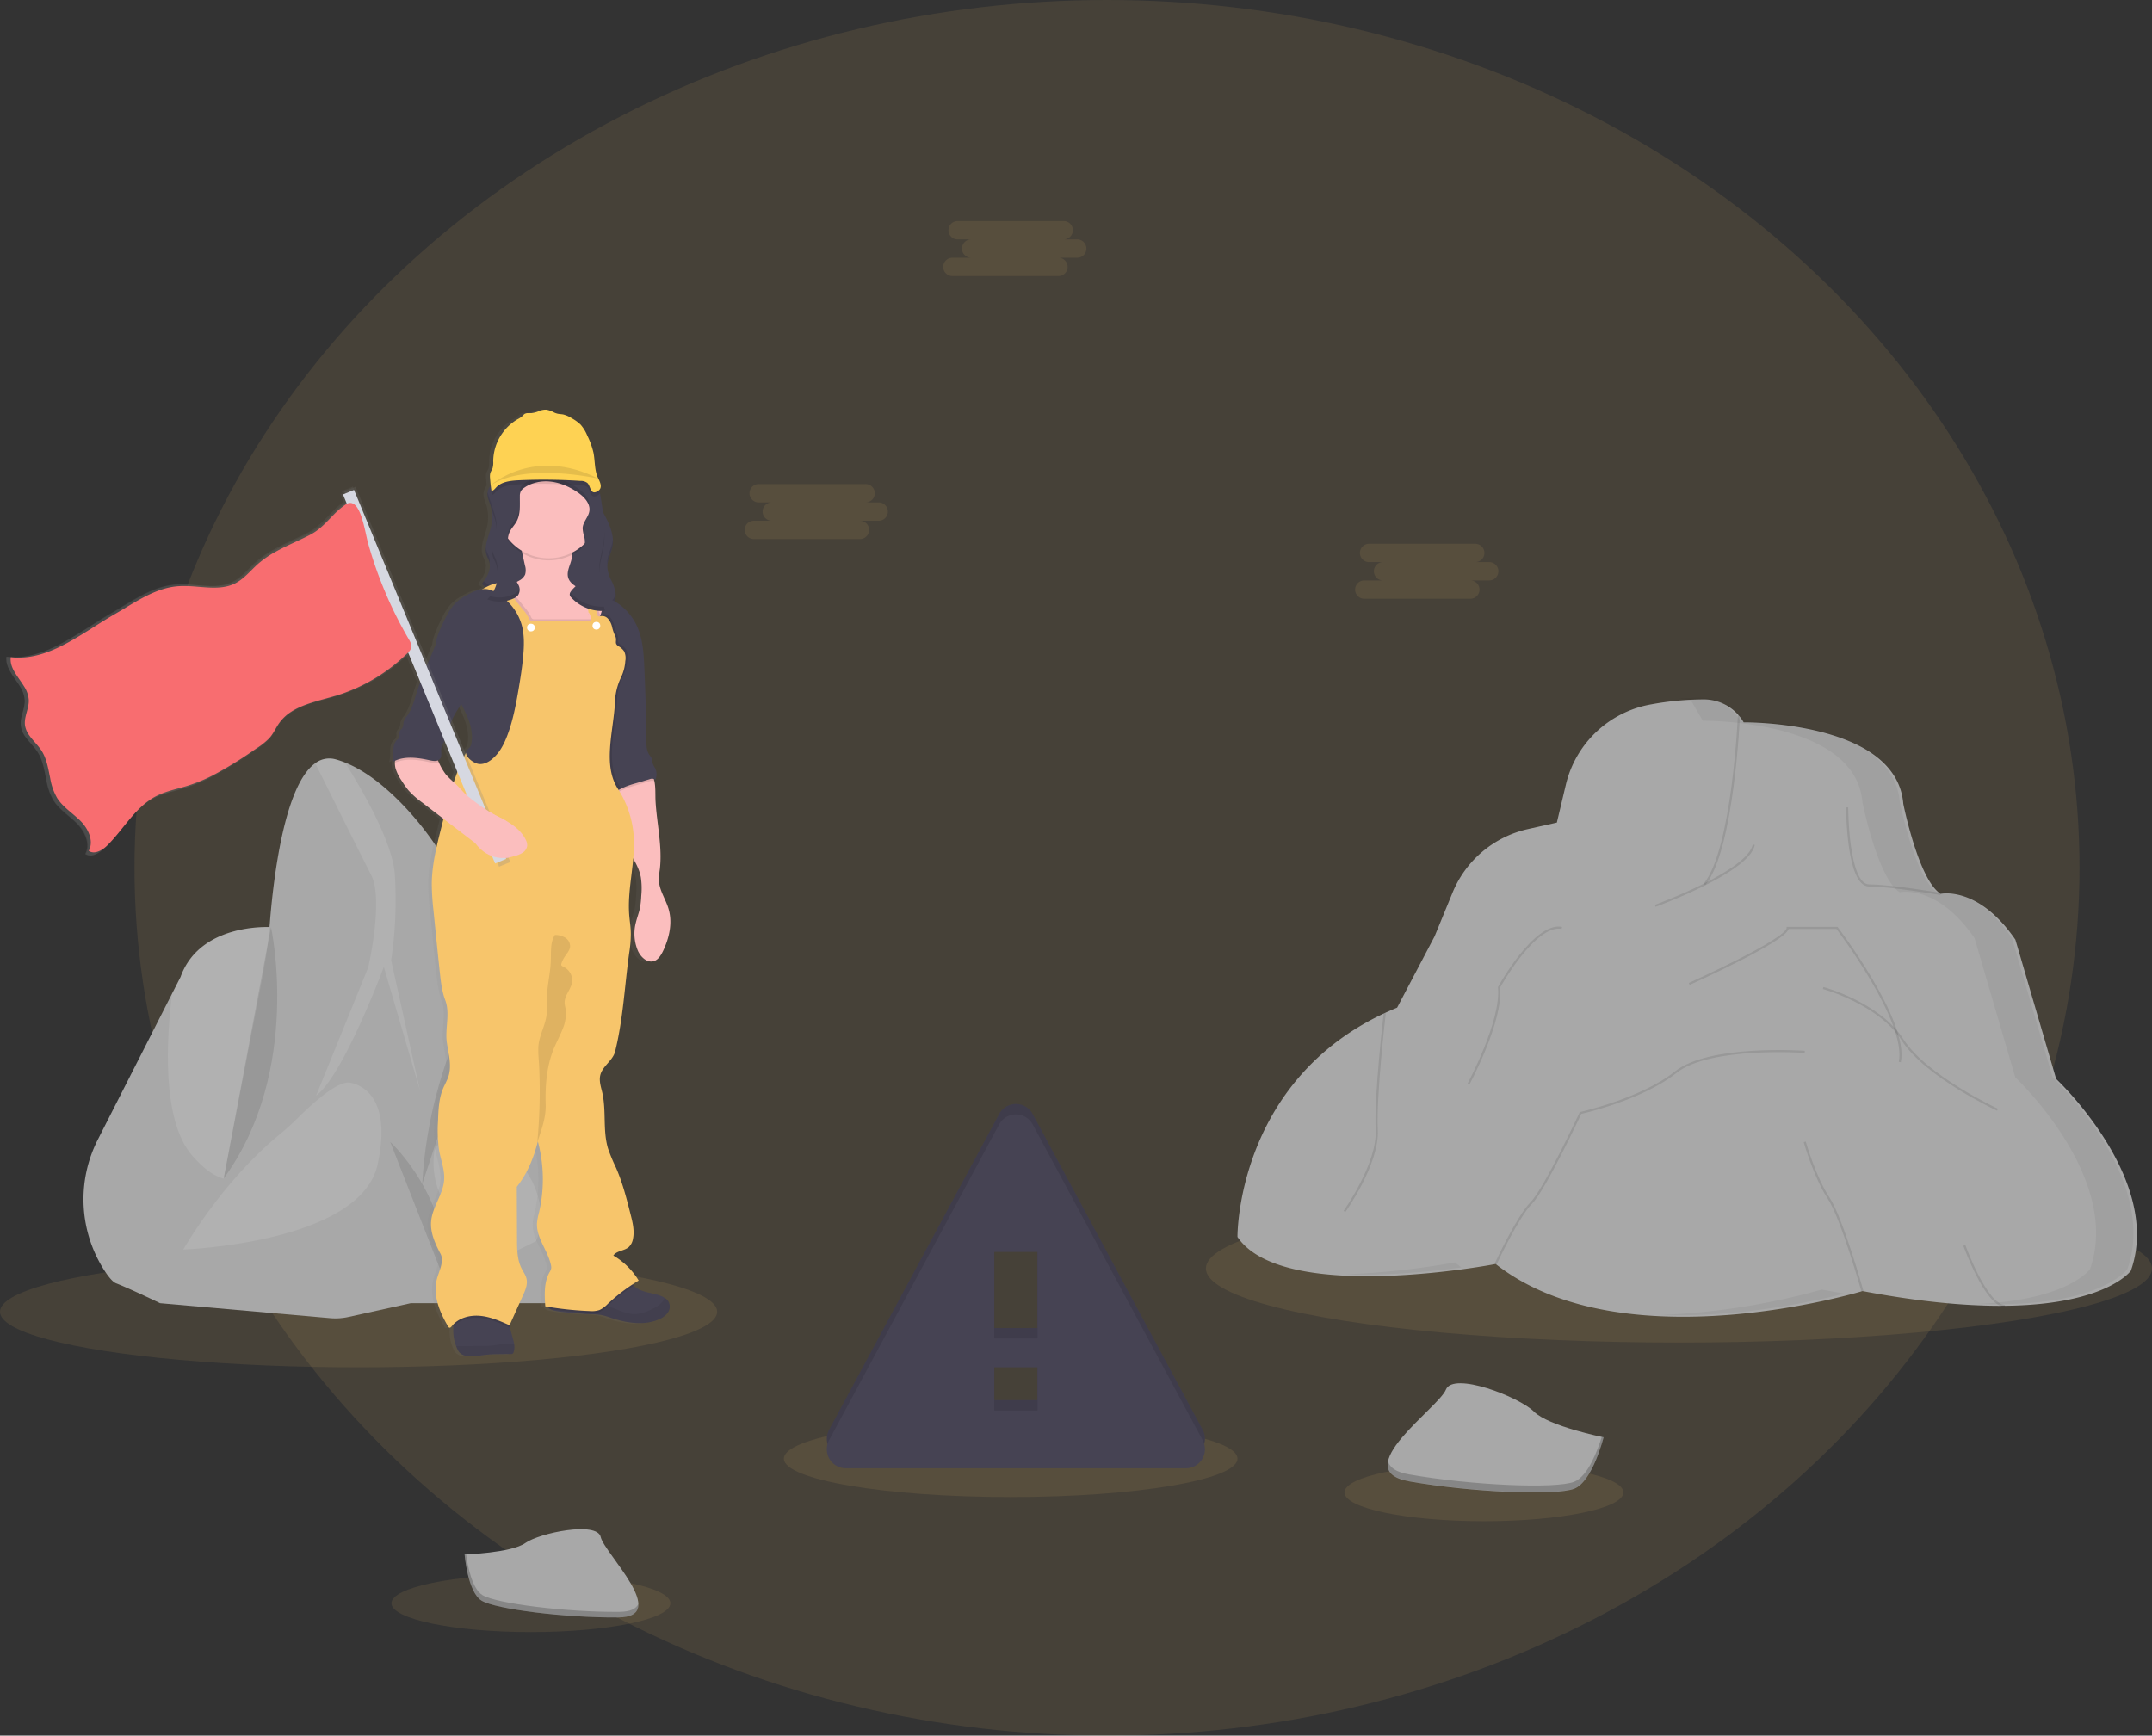 <svg id="6b5bbc3a-7ba8-40c4-8b79-fdc85beb38a1" data-name="Layer 1" xmlns="http://www.w3.org/2000/svg" xmlns:xlink="http://www.w3.org/1999/xlink" width="1032.24" height="832.63" viewBox="0 0 1032.24 832.63"><rect x="0" y="0" width="1032.24" height="832.63" fill="#333333" stroke="none"/><defs><linearGradient id="fb7ae7e0-1793-4d3b-a6c6-7b51ed07a232" x1="86.9" y1="457.32" x2="402.8" y2="457.32" gradientUnits="userSpaceOnUse"><stop offset="0" stop-color="gray" stop-opacity="0.25"/><stop offset="0.54" stop-color="gray" stop-opacity="0.12"/><stop offset="1" stop-color="gray" stop-opacity="0.1"/></linearGradient><linearGradient id="26387a05-323e-43c3-b271-53af00551daf" x1="3013.29" y1="358.28" x2="3255.1" y2="358.28" gradientTransform="matrix(-1, 0, 0, 1, 3342, 0)" xlink:href="#fb7ae7e0-1793-4d3b-a6c6-7b51ed07a232"/></defs><title>warning</title><ellipse cx="530.99" cy="416.32" rx="466.48" ry="416.32" fill="#f7c56b" opacity="0.1"/><ellipse cx="172" cy="629.28" rx="172" ry="26.66" fill="#f7c56b" opacity="0.1"/><ellipse cx="254.67" cy="769.13" rx="66.9" ry="13.82" fill="#f7c56b" opacity="0.1"/><ellipse cx="711.8" cy="715.96" rx="66.9" ry="13.82" fill="#f7c56b" opacity="0.1"/><ellipse cx="484.79" cy="699.75" rx="108.79" ry="18.43" fill="#f7c56b" opacity="0.1"/><ellipse cx="805.34" cy="608.52" rx="226.91" ry="35.54" fill="#f7c56b" opacity="0.1"/><path d="M130.91,580.17a63.14,63.14,0,0,0,3.29,63.39c2,3,3.84,5.16,5.31,5.73,7.05,2.77,21.17,9.58,21.17,9.58l34-13.36s5.52-29.2,10.74-54.27v0c3.56-17.1,7-32.27,8.41-34.93,3.52-6.55,0-77.86,0-77.86s-34-2.28-43.35,23.93l-4.09,8Z" transform="translate(-83.88 -33.68)" fill="#a8a8a8"/><path d="M176.05,588.05c20.67,23.69,29.39,3.2,29.39,3.2h0v0c3.56-17.1,7-32.27,8.41-34.93,3.52-6.55,0-77.86,0-77.86s-34-2.28-43.35,23.93l-4.09,8C163.79,531.36,161.2,571,176.05,588.05Z" transform="translate(-83.88 -33.68)" fill="#fff" opacity="0.1"/><path d="M180.59,654.08l120-13.86L322,499.34l-16.19-36.59a148.26,148.26,0,0,0-28-42.24c-8.15-8.59-18-16.85-28.36-21a42.56,42.56,0,0,0-4.33-1.48,11.21,11.21,0,0,0-10,1.77c-14.8,10.49-20.09,55.09-21.8,76.56a239.6,239.6,0,0,1-3.57,26.29Z" transform="translate(-83.88 -33.68)" fill="#a8a8a8"/><path d="M260.48,497.82l-25,61.5c13.1-9.58,32.51-61.75,32.51-61.75l17.39,59.48-13.86-62.69a196.07,196.07,0,0,0,1.76-41.14c-1.1-15.74-15.87-41-23.89-53.72a42.56,42.56,0,0,0-4.33-1.48,11.21,11.21,0,0,0-10,1.77c6.3,12.65,22.05,44.28,26.85,53.68C268,465.31,260.48,497.82,260.48,497.82Z" transform="translate(-83.88 -33.68)" fill="#fff" opacity="0.1"/><path d="M280.89,658.87H346a19.75,19.75,0,0,0,19.73-20.75c-1.44-27.92-5.09-77.7-13.77-109.3-4.69-17.05-10.14-26-15.14-30.41a14.77,14.77,0,0,0-8.61-4.05,11.3,11.3,0,0,0-7,1.7C309.12,507.65,295,568.64,295,568.64Z" transform="translate(-83.88 -33.68)" fill="#a8a8a8"/><path d="M341,604.78c2.68,7.43,3.74,16,0,24.35l-14.51,7.17s-39-16.53-34.26-50.41c0,0,1.28-7,14.71-6.46A38.07,38.07,0,0,1,341,604.78Z" transform="translate(-83.88 -33.68)" fill="#fff" opacity="0.1"/><path d="M325.5,515.72c-.45-11.88,6-16,11.33-17.31a14.77,14.77,0,0,0-8.61-4.05,22.86,22.86,0,0,0-7.51,12l-13.6,66.29S326.26,535.63,325.5,515.72Z" transform="translate(-83.88 -33.68)" fill="#fff" opacity="0.1"/><path d="M263.76,568.14,296,612.24l5.59,36.4-20.72,10.23L251,665.47a28.71,28.71,0,0,1-8.77.57l-81.51-7.17,11.09-25.71,38.3-53.77Z" transform="translate(-83.88 -33.68)" fill="#a8a8a8"/><path d="M251.28,553s22,1.51,13.74,39.31-93.25,40.83-93.25,40.83,18.06-32,45.84-54.93c3.12-2.57,6.13-5.25,9-8.11C233,563.71,245.22,552.48,251.28,553Z" transform="translate(-83.88 -33.68)" fill="#fff" opacity="0.1"/><path d="M271.07,581.5s29.81,27.13,27,68.88" transform="translate(-83.88 -33.68)" opacity="0.1"/><path d="M321.22,496.06s-31.28,41.6-34.79,105.61" transform="translate(-83.88 -33.68)" opacity="0.1"/><path d="M213.86,478.43S229,547.18,191.2,599" transform="translate(-83.88 -33.68)" opacity="0.1"/><path d="M489.61,733.05H652.75a9.14,9.14,0,0,0,8-13.47L579.22,568.1a9.13,9.13,0,0,0-16.08,0L481.57,719.58A9.14,9.14,0,0,0,489.61,733.05Zm91.95-27.68H560.8V684.62h20.76Zm0-34.59H560.8V629.27h20.76Z" transform="translate(-83.88 -33.68)" fill="#464353"/><path d="M489.61,733.05H652.75a9.14,9.14,0,0,0,8-13.47L579.22,568.1a9.13,9.13,0,0,0-16.08,0L481.57,719.58A9.14,9.14,0,0,0,489.61,733.05Zm91.95-27.68H560.8V684.62h20.76Zm0-34.59H560.8V629.27h20.76Z" transform="translate(-83.88 -33.68)" opacity="0.1"/><path d="M489.61,738.05H652.75a9.14,9.14,0,0,0,8-13.47L579.22,573.1a9.13,9.13,0,0,0-16.08,0L481.57,724.58A9.14,9.14,0,0,0,489.61,738.05Zm91.95-27.68H560.8V689.62h20.76Zm0-34.59H560.8V634.27h20.76Z" transform="translate(-83.88 -33.68)" fill="#464353"/><path d="M400,656.47a11.2,11.2,0,0,0-2.31-1.12c-2.68-1-5.54-1.26-8.22-2.22a11.77,11.77,0,0,1-4.13-2.44c-.2-.2-.39-.4-.57-.61,1-.63,1.91-1.26,2.9-1.85a34.36,34.36,0,0,0-12.06-12c1.61-2.37,5.24-2.18,7.36-4.09a7,7,0,0,0,2-3.93c.79-3.93-.19-8-1.17-11.87-1.9-7.57-3.82-15.19-6.9-22.35a88.07,88.07,0,0,1-3.74-9.06c-2.59-8.62-.78-18-2.74-26.81-.63-2.83-1.65-5.75-.94-8.55,1.09-4.34,5.94-6.91,7-11.25,3.84-15.45,4.53-31.48,6.71-47.25A60.81,60.81,0,0,0,384,482c0-3.19-.57-6.35-.8-9.53-.62-8.93,1.17-17.85,1.94-26.77a28,28,0,0,1,3.63,8.95,36.13,36.13,0,0,1,.21,8.88,41.71,41.71,0,0,1-.63,5.91c-.49,2.32-1.35,4.54-1.92,6.86a21.21,21.21,0,0,0,.95,13.76c1.36,3,4.35,5.78,7.46,4.88,2.15-.62,3.45-2.76,4.41-4.79,3-6.36,4.67-13.73,2.65-20.49-1.33-4.5-4.25-8.57-4.52-13.27a34.3,34.3,0,0,1,.44-5.61c1.25-10.86-1.45-21.77-2.05-32.69-.16-2.89.1-6.48-.55-9.55-.08-.37-.17-.74-.28-1.09a2.34,2.34,0,0,1,.72.33,6.52,6.52,0,0,0-.14-5.59,14.21,14.21,0,0,1-.94-1.76c-.38-1-.31-2.16-.78-3.12a13.31,13.31,0,0,0-1-1.45c-1.29-1.87-1.36-4.29-1.39-6.56q-.23-17.76-1-35.48c-.27-6-.61-12.14-2.71-17.77a26.64,26.64,0,0,0-9.4-12.47,21.9,21.9,0,0,0-2.11-1.32,7.32,7.32,0,0,0,.6-2.7,6.46,6.46,0,0,0,0-.88l-.06-.5v0a21.1,21.1,0,0,0-2-6,16.86,16.86,0,0,1-1.91-6.56,10.19,10.19,0,0,1,.07-1.24v0c.34-2.88,1.84-5.58,2.37-8.46a14.51,14.51,0,0,0,.22-2.71c0-.31,0-.63,0-.95a.08.08,0,0,0,0,0,27.26,27.26,0,0,0-3.21-10.1c-.5-1-1-2-1.56-3-.26-1.87-.55-3.74-.84-5.6-.16-1.08-.33-2.16-.56-3.23q-.17-.8-.39-1.56c1.55-1.46.65-3.6-.34-5.58-1.91-3.76-1.51-8.25-2.32-12.39a37.44,37.44,0,0,0-2.94-8.32,18.54,18.54,0,0,0-3.19-5.24,19.56,19.56,0,0,0-4.13-3,13.15,13.15,0,0,0-4.1-1.85c-.91-.18-1.84-.17-2.74-.38a8.68,8.68,0,0,1-1.68-.61,11.43,11.43,0,0,0-3.59-1.31,8,8,0,0,0-3.46.66,12.73,12.73,0,0,1-3.72,1c-.45,0-.93,0-1.41,0a3.13,3.13,0,0,0-1.91.46,7.22,7.22,0,0,0-.82.84,11.07,11.07,0,0,1-2.41,1.65A23.75,23.75,0,0,0,318.5,255a10.06,10.06,0,0,1-.29,3.29c-.29.84-.86,1.57-1.1,2.43A6.82,6.82,0,0,0,317,263c.08,1.17.2,2.33.33,3.5h0a7.36,7.36,0,0,0-1.46,3.23v0a4.41,4.41,0,0,0-.09.62v.08h0c-.11,2.09.92,4,1.52,6A21.32,21.32,0,0,1,317,288.2c-.73,2.63-1.77,5.35-2,8v0c0,.06,0,.12,0,.18a9.67,9.67,0,0,0,.46,4c.33.91.82,1.76,1.12,2.68,1.06,3.26-.48,6.68-2.52,9.54l0,0c-.32.45-.65.88-1,1.3l.05,0-.05.05,2.08,1.47c-.61.32-1.22.67-1.84,1a18.92,18.92,0,0,0-6.78,2.51,27.56,27.56,0,0,0-5.5,3.66,23.33,23.33,0,0,0-4.34,6,75.41,75.41,0,0,0-3.68,7.76,24.3,24.3,0,0,0-1.88,6.73c-.86,1.83-1.57,3.8-2.36,5.57-.4.91-.79,1.82-1.18,2.73l-34.42-84.28-5.34,2.22.42,1-1.11.47,1.51,3.68c-.22.15-.44.3-.65.46l-.28.22-.56.44-.28.23-.57.48-.21.18-.71.65,0,0c-.76.69-1.49,1.42-2.2,2.15l-1.83,1.89-.35.37-.61.62-.34.35-.87.87-.06.06-.54.52-.34.32c-.14.14-.29.27-.44.4l-.42.39-.68.58-.2.18-.93.74a26.07,26.07,0,0,1-4,2.57c-5.47,2.83-11.26,5.2-16.6,8.23a47.8,47.8,0,0,0-8.22,5.76c-3.53,3.13-6.52,7-10.61,9.27l-.45.24c-7.24,3.72-15.77,1.49-24,1.33-1.23,0-2.44,0-3.64.08-6.68.52-12.79,3.23-18.7,6.53-4.16,2.33-8.22,4.95-12.3,7.32-2.58,1.49-5.17,3.11-7.77,4.77-6.6,4.19-13.28,8.59-20.19,11.76-6.42,2.94-13,4.81-20,4.45H89c-.67,0-1.34-.09-2-.17-.65,5.25,3.55,9.48,6.35,14.1a14.29,14.29,0,0,1,2.37,6.68,12,12,0,0,1-.2,2.68c-.56,3.24-2.06,6.42-1.65,9.68A11.21,11.21,0,0,0,96,387.11c1.78,2.54,4.25,4.8,5.93,7.45,2.54,4,3.2,8.87,4.19,13.58a28.57,28.57,0,0,0,3.29,9.41c2.16,3.48,5.46,6,8.56,8.67.57.49,1.13,1,1.67,1.5.4.36.79.74,1.16,1.13,3.63,3.71,6.33,9.43,4.14,14.07-.07.16-.15.3-.23.45a4,4,0,0,0,.55.33c2.79,1.36,6.29-.82,8.58-3.13,1.13-1.13,2.2-2.33,3.24-3.55,2.79-3.1,5.35-6.46,8-9.68.72-.87,1.44-1.72,2.18-2.56a37,37,0,0,1,9.88-8,36.29,36.29,0,0,1,6.06-2.46c3.1-1,6.3-1.74,9.41-2.72a77.31,77.31,0,0,0,12.39-5.2A190.55,190.55,0,0,0,205,394l1-.65a34.28,34.28,0,0,0,5.95-4.75c.32-.35.63-.71.92-1.08,1.56-2,2.57-4.37,4-6.45a20.75,20.75,0,0,1,5.61-5.41c6.17-4.15,14.36-5.73,21.69-8l.08,0a84.3,84.3,0,0,0,34.17-20.29l5.48,13.42q-.85,2.38-1.61,4.81c-1.22,4-2.22,8.12-4.61,11.5a8.58,8.58,0,0,0-1.74,3.09,10,10,0,0,1-.41,2.48c-.34.68-1.05,1.13-1.34,1.83-.42,1,.13,2.29-.43,3.23a5.08,5.08,0,0,1-.95,1C271.38,390,271,392,271,393.82a17.83,17.83,0,0,1-.45,5.52,13.15,13.15,0,0,1,1.29-.67,6,6,0,0,0-.11,1,11.14,11.14,0,0,0,.35,2.81,22.19,22.19,0,0,0,2.92,5.84,41.5,41.5,0,0,0,3.13,4.5,41,41,0,0,0,6.62,5.92l10.08,7.78-1,4.21c-2.2,8.82-4.42,17.75-4.53,26.85a115.7,115.7,0,0,0,.81,12.89l.87,8.78c.7,7.07,1.4,14.14,2.17,21.21.49,4.47,1,9,2.58,13.22,2.38,6.41-.25,13.65.76,20.43.8,5.31,2.38,10.8.79,15.93-.64,2-1.76,3.92-2.58,5.9-2.05,4.92-2.26,10.39-2.43,15.72a66.81,66.81,0,0,0,.51,14c.86,4.78,2.76,9.47,2.39,14.32-.52,6.89-5.56,12.78-6.17,19.67-.49,5.49,1.9,10.8,4.47,15.67,1.89,3.59-.75,8.23-1.75,12.18-2,7.75,1.32,15.85,5.37,22.72a1.12,1.12,0,0,0,.51.54c.46.17.89-.29,1.19-.68s.39-.48.6-.71c0,.31.06.62.08.92,0,.65.05,1.3.05,2a20.1,20.1,0,0,0,1.36,7.4,13.07,13.07,0,0,0,.56,1.34,6.18,6.18,0,0,0,1,1.61,6.11,6.11,0,0,0,4,1.68c3.32.36,6.66-.33,10-.62,3.52-.3,7.05-.17,10.58-.25a1.53,1.53,0,0,0,.79-.17,1.35,1.35,0,0,0,.45-.72,8,8,0,0,0,.17-3.94,27.94,27.94,0,0,0-.75-3.13c-.47-1.65-.9-3.31-1.31-5-.08-.31-.15-.62-.22-.93l.16.07q3.23-7.26,6.47-14.52c1.09-2.45,2.2-5.1,1.66-7.73-.39-1.88-1.59-3.47-2.44-5.19-2-4.06-2.08-8.8-2.11-13.34l-.12-25.72c5-6.36,8.09-13.93,10-21.83a70.61,70.61,0,0,1,.59,34,31.67,31.67,0,0,0-.95,5.18c-.39,7.13,5.16,13.17,6.64,20.15a4.54,4.54,0,0,1,.11,1.64,6.15,6.15,0,0,1-.82,1.9c-2.66,4.87-2.37,10.75-2,16.29l1.17.19a3.1,3.1,0,0,0,1.24,1.22h0a6.12,6.12,0,0,0,1.55.64,38.18,38.18,0,0,0,5.83.89c2.82.28,5.65.56,8.48.74,1.12.07,2.24.13,3.36.16a33.55,33.55,0,0,1,4.7.33,34,34,0,0,1,5,1.45c7.29,2.44,15.45,3.83,22.51.79a10.14,10.14,0,0,0,4.11-2.91,4.84,4.84,0,0,0-1.21-7.52ZM303.28,371.4c1.06,2.11,2.12,4.21,3,6.4,1.73,4.24,2.78,9,1.68,13.42-.32,1.3-2.41,2.3-2.4,3.64a3,3,0,0,0-.16.31l-6.53-16A57.08,57.08,0,0,1,303.28,371.4Zm-7.17,34a27.67,27.67,0,0,1-3.54-6.11c-.12-.27-.25-.53-.37-.8a2.4,2.4,0,0,0,.95-.71c1-1.26.46-3.1.61-4.72a10.2,10.2,0,0,1,1.59-4l6.13,15q-.93,2.44-1.74,4.93A35,35,0,0,1,296.11,405.4Z" transform="translate(-83.88 -33.68)" fill="url(#fb7ae7e0-1793-4d3b-a6c6-7b51ed07a232)"/><path d="M317.69,270.4c-.11,2.09.93,4,1.54,6a21.23,21.23,0,0,1-.29,11.74c-1.12,4-3,8.23-1.57,12.14.33.92.83,1.76,1.13,2.68,1.24,3.8-1.06,7.8-3.58,10.91l9.89,6.93a11.37,11.37,0,0,0,5,2.39c1.85.22,4-.77,4.38-2.59.13-.62,0-1.27.12-1.9a5.16,5.16,0,0,1,2.77-3.84,9.06,9.06,0,0,1,4.79-.89c6.07.33,11.23,4.32,16.75,6.88a67.38,67.38,0,0,0,11.27,3.74c2.19.57,4.62,1.09,6.6,0s2.89-3.62,2.74-5.91a19.33,19.33,0,0,0-2.1-6.51,16.56,16.56,0,0,1-1.93-6.55c0-3.36,1.84-6.42,2.46-9.72.87-4.69-.9-9.46-3.06-13.72s-4.78-8.36-5.83-13a19,19,0,0,0-1.09-4.11,9.36,9.36,0,0,0-2-2.68c-3.71-3.67-9-5.41-14.18-5.79s-10.41.47-15.55,1.36a32.51,32.51,0,0,0-5.77,1.37,36.65,36.65,0,0,0-7.59,4.11C320.25,265.06,317.84,267.43,317.69,270.4Z" transform="translate(-83.88 -33.68)" fill="#464353"/><g opacity="0.1"><path d="M375.17,303.57c0,.3,0,.6.06.89.31-2.93,1.85-5.68,2.4-8.61a14.22,14.22,0,0,0,.19-3.56c0,.52-.1,1-.19,1.56C377,297.15,375.13,300.21,375.17,303.57Z" transform="translate(-83.88 -33.68)"/><path d="M319.9,280.4a17.91,17.91,0,0,0-.67-6,34.78,34.78,0,0,1-1.45-4.66c0,.21-.08.41-.09.62-.11,2.09.93,4,1.54,6A16.89,16.89,0,0,1,319.9,280.4Z" transform="translate(-83.88 -33.68)"/><path d="M379.14,318.13a5.72,5.72,0,0,1-2.68,4.41c-2,1.09-4.41.57-6.6,0a66.52,66.52,0,0,1-11.27-3.75c-5.52-2.55-10.68-6.54-16.75-6.87a9.06,9.06,0,0,0-4.79.89,5.16,5.16,0,0,0-2.77,3.84c-.07.63,0,1.28-.12,1.9-.39,1.82-2.53,2.81-4.38,2.59a11.37,11.37,0,0,1-5-2.39l-8.89-6.24c-.33.45-.66.89-1,1.3l9.89,6.94a11.37,11.37,0,0,0,5,2.39c1.85.22,4-.77,4.38-2.59.13-.62,0-1.27.12-1.9a5.16,5.16,0,0,1,2.77-3.84,9.06,9.06,0,0,1,4.79-.89c6.07.33,11.23,4.32,16.75,6.87a66.52,66.52,0,0,0,11.27,3.75c2.19.57,4.62,1.09,6.6,0s2.89-3.62,2.74-5.91C379.19,318.46,379.16,318.3,379.14,318.13Z" transform="translate(-83.88 -33.68)"/><path d="M318.5,302.91a7.74,7.74,0,0,1,.27,1.23,7.25,7.25,0,0,0-.27-3.23c-.3-.92-.8-1.76-1.13-2.68a8.36,8.36,0,0,1-.46-2.07,9.4,9.4,0,0,0,.46,4.07C317.7,301.15,318.2,302,318.5,302.91Z" transform="translate(-83.88 -33.68)"/></g><path d="M330.24,682.36a1.31,1.31,0,0,1-.46.72,1.53,1.53,0,0,1-.79.17c-3.56.08-7.12,0-10.67.25-3.36.29-6.73,1-10.08.62a5.17,5.17,0,0,1-5-3.29,13.07,13.07,0,0,1-.56-1.34,19.91,19.91,0,0,1-1.37-7.4c0-.67,0-1.32,0-2a15.17,15.17,0,0,0-.29-2.18,3.31,3.31,0,0,1,.1-2.53c1.42-2.59,4.85-3.11,7.49-3.31a61.85,61.85,0,0,1,18.25,1.34c.47,2.3,1,4.58,1.56,6.86q.62,2.51,1.32,5a28,28,0,0,1,.76,3.13A8,8,0,0,1,330.24,682.36Z" transform="translate(-83.88 -33.68)" fill="#464353"/><path d="M330.24,682.36a1.31,1.31,0,0,1-.46.72,1.53,1.53,0,0,1-.79.17c-3.56.08-7.12,0-10.67.25-3.36.29-6.73,1-10.08.62a5.17,5.17,0,0,1-5-3.29,13.07,13.07,0,0,1-.56-1.34h1.28c4.21,0,8.43-.15,12.64-.15,1.27,0,2.55-.06,3.81-.21s2.29-.36,3.44-.5a47.13,47.13,0,0,1,5.18-.21h1.42A8,8,0,0,1,330.24,682.36Z" transform="translate(-83.88 -33.68)" opacity="0.06"/><path d="M403.89,663.79a10.23,10.23,0,0,1-4.14,2.91c-7.12,3-15.35,1.65-22.7-.79a34.58,34.58,0,0,0-5.05-1.45,34,34,0,0,0-4.73-.33c-1.13,0-2.26-.09-3.39-.16-2.86-.18-5.71-.46-8.55-.74a38.63,38.63,0,0,1-5.88-.89,6.25,6.25,0,0,1-1.57-.64h0a2.41,2.41,0,0,1-1.44-2.15c.08-1.27,1.4-2,2.56-2.55,10.29-4.45,21.47-6.38,32.57-7.93a13.05,13.05,0,0,0,3.27-1c1.25-.5,1.38.32,2,1.24a7.71,7.71,0,0,0,1,1.18,11.9,11.9,0,0,0,4.16,2.44c2.7,1,5.59,1.27,8.29,2.22a11.35,11.35,0,0,1,2.33,1.12,4.82,4.82,0,0,1,1.22,7.52Z" transform="translate(-83.88 -33.68)" fill="#464353"/><path d="M403.89,663.79a10.23,10.23,0,0,1-4.14,2.91c-7.12,3-15.35,1.65-22.7-.79a34.58,34.58,0,0,0-5.05-1.45,34,34,0,0,0-4.73-.33c-1.13,0-2.26-.09-3.39-.16.92-.87,1.86-1.72,2.82-2.54a8.4,8.4,0,0,1,2.37-1.56,6.86,6.86,0,0,1,3.37-.23c5.72.79,10.86,4.8,16.63,4.45a20.46,20.46,0,0,0,7.65-2.47,13.35,13.35,0,0,0,5-3.56,5.77,5.77,0,0,0,.93-1.79,4.82,4.82,0,0,1,1.22,7.52Z" transform="translate(-83.88 -33.68)" opacity="0.06"/><path d="M401.88,490c-1,2-2.28,4.17-4.44,4.79-3.14.9-6.16-1.92-7.53-4.88a21.08,21.08,0,0,1-1-13.76c.57-2.31,1.44-4.53,1.93-6.85a41.72,41.72,0,0,0,.64-5.91,36.13,36.13,0,0,0-.21-8.88c-1.61-8.59-9-15-11.46-23.44-1.24-4.21-1.18-8.69-1.11-13.08a13.45,13.45,0,0,1,.34-3.3,5.15,5.15,0,0,1,.3-.86c1.65-3.66,6.54-4.16,9.94-6.29,1.88-1.17,6.15-4.94,7.73-1.5a11.31,11.31,0,0,1,.76,2.39c.65,3.06.39,6.65.55,9.54.61,10.92,3.33,21.82,2.07,32.68a34.09,34.09,0,0,0-.44,5.6c.27,4.7,3.21,8.77,4.56,13.27C406.59,476.29,404.92,483.66,401.88,490Z" transform="translate(-83.88 -33.68)" fill="#fbbebe"/><path d="M397.82,408.45a3.37,3.37,0,0,0-2.3,0l-6.77,2a41.92,41.92,0,0,0-6.91,2.51,16.21,16.21,0,0,0-2.75,1.71,5.15,5.15,0,0,1,.3-.86c1.65-3.66,6.54-4.16,9.94-6.29,1.88-1.17,6.15-4.94,7.73-1.5A11.31,11.31,0,0,1,397.82,408.45Z" transform="translate(-83.88 -33.68)" opacity="0.1"/><path d="M398.26,407.69a3.06,3.06,0,0,0-2.74-.22l-6.77,2a41.92,41.92,0,0,0-6.91,2.51,15.88,15.88,0,0,0-3.29,2.14c-3.16-5.49-4-12-4.58-18.3-.32-3.67-.56-7.35-.7-11a49.34,49.34,0,0,1,.16-7.88c.38-3,1.25-5.93,1.79-8.91a40.66,40.66,0,0,0,.62-5.28,51.63,51.63,0,0,0-.53-11.59,71.84,71.84,0,0,0-2.78-12c-.64-1.79-1.41-3.52-2.11-5.28l-.24-.62a72.9,72.9,0,0,1-3.09-9.91c-.32-1.38-.34-2.83-1.4-3.77a18.82,18.82,0,0,1,3-.12q.3,0,.6,0a22.43,22.43,0,0,1,11.44,4A26.73,26.73,0,0,1,390.21,336c2.11,5.63,2.46,11.75,2.73,17.76q.81,17.72,1,35.46c0,2.27.1,4.69,1.4,6.56a13.39,13.39,0,0,1,1,1.45c.47,1,.4,2.11.78,3.12a15.77,15.77,0,0,0,.95,1.76A6.45,6.45,0,0,1,398.26,407.69Z" transform="translate(-83.88 -33.68)" fill="#464353"/><path d="M331.7,290.31c-1-.33-2-.68-3-1l2.08.16A4.2,4.2,0,0,1,331.7,290.31Z" transform="translate(-83.88 -33.68)" fill="#fbbebe"/><path d="M372.65,326.4c-.2.68-.4,1.36-.62,2a38.22,38.22,0,0,1-1.85,4.81,22.38,22.38,0,0,1-4.73,6.86,6.28,6.28,0,0,1-2.36,1.56,7.5,7.5,0,0,1-2.32.22q-4,0-8-.12a28.42,28.42,0,0,1-6.18-.61,22.07,22.07,0,0,1-6.3-2.84c-7.47-4.62-13.61-11.66-16.24-20-.33-1.06-.56-2.33.17-3.16a3.87,3.87,0,0,1,2.55-.87l.12,0a16.11,16.11,0,0,0,6.09-2.09,6.26,6.26,0,0,0,2.78-2.84,7.66,7.66,0,0,0-.09-4.42l-2.22-10.08a10.44,10.44,0,0,0-1.77-4.49c.65.23,1.3.44,2,.62,6.18,1.67,12.94.66,19,2.85,2.32.85,4.64,2.38,5.34,4.76,1.17,4-2.74,8.15-1.62,12.15.75,2.72,3.52,4.29,6,5.56l1.67.85,4.63,2.35.64.32.1.05c1.46.74,3,1.66,3.51,3.23A6,6,0,0,1,372.65,326.4Z" transform="translate(-83.88 -33.68)" fill="#fbbebe"/><path d="M384.85,349.88a21.59,21.59,0,0,1-1.84,7.4,30.23,30.23,0,0,0-3.15,13c-.77,13.5-5.9,29.57,1.45,40.91.18.28.36.56.53.85a15.88,15.88,0,0,0-3.29,2.14c-3.16-5.49-4-12-4.58-18.3-.32-3.67-.56-7.35-.7-11a49.34,49.34,0,0,1,.16-7.88c.38-3,1.25-5.93,1.79-8.91a40.66,40.66,0,0,0,.62-5.28,51.63,51.63,0,0,0-.53-11.59,71.84,71.84,0,0,0-2.78-12c-.64-1.79-1.41-3.52-2.11-5.28l-.24-.62a22.38,22.38,0,0,1-4.73,6.86,6.28,6.28,0,0,1-2.36,1.56,7.5,7.5,0,0,1-2.32.22q-4,0-8-.12a28.42,28.42,0,0,1-6.18-.61,22.07,22.07,0,0,1-6.3-2.84c-7.47-4.62-13.61-11.66-16.24-20-.33-1.06-.56-2.33.17-3.16a3.87,3.87,0,0,1,2.55-.87l.12,0,9,11.13a18,18,0,0,1,2.6,3.89,2.32,2.32,0,0,0,.8,1.19,2.05,2.05,0,0,0,1,.18c8.45,0,19.71,0,28.16,0a7.31,7.31,0,0,0-1.24-4.21c-.26.06-.61.08-.07-.08a28.34,28.34,0,0,0-3.1-9.27,6.45,6.45,0,0,0-.31-.58,10.66,10.66,0,0,1-1.48-3.24,5.4,5.4,0,0,1,3.28,0c1.23.53,1.87,1.86,2.41,3.09.46,1,.92,2.07,1.33,3.12,0,.11.1.23.14.34a22.64,22.64,0,0,1,1.66,6.49c.06.82.26,1.86.94,2.13a.89.89,0,0,0,.34.08,3.78,3.78,0,0,1,4.09,1,9,9,0,0,1,2,3.94,21.56,21.56,0,0,0,1.42,4.24c1.29,2.46-.68,3.56,1.65,5.07a8.12,8.12,0,0,1,2.74,2.46A7.68,7.68,0,0,1,384.85,349.88Z" transform="translate(-83.88 -33.68)" opacity="0.1"/><path d="M326.77,663.45c.47,2.3,1,4.58,1.56,6.86l-.06.14c-4.57-2-9.25-4.09-14.24-4.53-4.63-.4-9.66.85-12.81,4.21a15.17,15.17,0,0,0-.29-2.18,3.31,3.31,0,0,1,.1-2.53c1.42-2.59,4.85-3.11,7.49-3.31A61.85,61.85,0,0,1,326.77,663.45Z" transform="translate(-83.88 -33.68)" opacity="0.1"/><path d="M366.16,328.37c.47,0,.3,0,.07.08S365.62,328.53,366.16,328.37Z" transform="translate(-83.88 -33.68)" opacity="0.1"/><path d="M387.89,650.49a86.86,86.86,0,0,0-12.52,9.69,13.11,13.11,0,0,1-3.95,2.89,11.54,11.54,0,0,1-4.76.49,162,162,0,0,1-18.78-1.86h0a2.41,2.41,0,0,1-1.44-2.15c.08-1.27,1.4-2,2.56-2.55,10.29-4.45,21.47-6.38,32.57-7.93a13.05,13.05,0,0,0,3.27-1c1.25-.5,1.38.32,2,1.24A7.71,7.71,0,0,0,387.89,650.49Z" transform="translate(-83.88 -33.68)" opacity="0.1"/><path d="M314.52,316.77c1.47,1.31,3.15,2.37,4.64,3.64,4,3.39,6.52,8.13,9,12.75a8.34,8.34,0,0,1-4.59.31,32.92,32.92,0,0,0,.39,13.37,12.4,12.4,0,0,0-4.47,5.55,37.1,37.1,0,0,0-1.46,7q-2.16,15.61-4.34,31.22a4.84,4.84,0,0,1-1,2.81,5.39,5.39,0,0,0-.76.75,4.15,4.15,0,0,0-.35,2.15c-.06.73-.54,1.6-1.27,1.5a1.58,1.58,0,0,1-.89-.58,20.42,20.42,0,0,1-2-2.48c-5.9,11.32-8.74,23.52-11.86,35.9-2.23,8.82-4.46,17.74-4.57,26.84a115.68,115.68,0,0,0,.81,12.88l.88,8.78c.71,7.06,1.42,14.13,2.19,21.19.5,4.48,1,9,2.61,13.22,2.4,6.41-.26,13.64.76,20.42.8,5.31,2.39,10.8.79,15.92-.64,2.05-1.76,3.92-2.6,5.9-2.06,4.92-2.27,10.39-2.45,15.72a66,66,0,0,0,.52,14c.86,4.79,2.79,9.48,2.41,14.32-.53,6.89-5.61,12.78-6.23,19.66-.49,5.49,1.92,10.79,4.51,15.66,1.91,3.59-.75,8.23-1.76,12.18-2,7.74,1.33,15.84,5.41,22.71a1.09,1.09,0,0,0,.52.54c.47.17.89-.29,1.2-.68,3.07-3.94,8.51-5.43,13.5-5s9.66,2.49,14.24,4.53L334.79,655c1.1-2.45,2.22-5.1,1.67-7.73-.39-1.88-1.6-3.47-2.46-5.19-2-4.06-2.1-8.79-2.12-13.34l-.12-25.7c5.06-6.36,8.15-13.92,10.1-21.82a70,70,0,0,1,.6,34,30.85,30.85,0,0,0-1,5.18c-.39,7.13,5.2,13.16,6.69,20.14a4.33,4.33,0,0,1,.12,1.64,6.18,6.18,0,0,1-.83,1.9c-2.68,4.86-2.39,10.75-2,16.29a162.33,162.33,0,0,0,21.21,2.27,11.92,11.92,0,0,0,4.76-.49,13.14,13.14,0,0,0,3.95-2.9A87.22,87.22,0,0,1,390.23,648a34.62,34.62,0,0,0-12.15-12c1.61-2.37,5.28-2.18,7.42-4.08a7,7,0,0,0,2-3.94c.8-3.92-.19-8-1.18-11.85-1.92-7.58-3.85-15.19-7-22.35a85.88,85.88,0,0,1-3.76-9.05c-2.62-8.62-.79-18-2.77-26.81-.64-2.82-1.67-5.73-.95-8.54,1.1-4.33,6-6.9,7.08-11.24,3.87-15.45,4.56-31.46,6.76-47.23a60.68,60.68,0,0,0,.79-9.11c0-3.19-.57-6.35-.8-9.53-.9-12.73,3.17-25.43,2.13-38.15a48,48,0,0,0-7.52-22c-7.35-11.35-2.22-27.41-1.45-40.91a30.08,30.08,0,0,1,3.14-13,21.33,21.33,0,0,0,1.85-7.4,7.65,7.65,0,0,0-.56-4.67,7.89,7.89,0,0,0-2.73-2.46c-2.33-1.52-.36-2.62-1.65-5.08a21.34,21.34,0,0,1-1.42-4.24,8.92,8.92,0,0,0-2-3.93,3.78,3.78,0,0,0-4.09-1c-.95,0-1.21-1.26-1.29-2.21-.27-3.48-1.71-6.75-3.12-9.95-.54-1.23-1.18-2.56-2.41-3.09a5.51,5.51,0,0,0-3.29,0,10.63,10.63,0,0,0,1.49,3.25,28.24,28.24,0,0,1,3.4,9.84c-1,.3,1,0,0,0a7,7,0,0,1,1.31,4.29c-8.44,0-19.7,0-28.15,0a2,2,0,0,1-1-.18,2.4,2.4,0,0,1-.81-1.19,17.33,17.33,0,0,0-2.6-3.88L325,314.1a2.5,2.5,0,0,0-.85-.77,2.3,2.3,0,0,0-1.25,0C319.69,313.8,317.32,315.14,314.52,316.77Z" transform="translate(-83.88 -33.68)" fill="#f7c56b"/><path d="M350.05,482.21a9.54,9.54,0,0,1,4.87,1.26,4.91,4.91,0,0,1,2.42,4.22c-.11,1.89-1.56,3.39-2.61,5a13.4,13.4,0,0,0-1.54,3.16,1.27,1.27,0,0,0-.08.81c.12.38.53.57.88.74a7.51,7.51,0,0,1,4.41,6.56c-.09,3.9-3.9,7.06-3.69,11a22.62,22.62,0,0,0,.42,2.44,18.64,18.64,0,0,1-1.35,9.89c-1.21,3.14-2.86,6.09-4.16,9.2-3.51,8.45-4.27,17.81-4,27,.21,6.24-2,12.18-4,18.12a260.46,260.46,0,0,0,.9-36c-.14-3.26-.55-6.34-.4-9.61.24-5.19,3.14-9.91,3.88-15,.42-2.91.14-5.87.21-8.81.14-6,1.77-11.92,1.88-17.94C348.23,490,347.84,485.62,350.05,482.21Z" transform="translate(-83.88 -33.68)" opacity="0.1"/><path d="M308.32,318.91a27.42,27.42,0,0,0-5.54,3.66,23.6,23.6,0,0,0-4.38,6,76.64,76.64,0,0,0-3.71,7.76c-1.41,3.44-2.58,7.25-1.61,10.84.88,3.25,3.37,5.78,5.09,8.67s2.73,6.28,4.05,9.45c1.76,4.23,4.17,8.17,5.91,12.41s2.79,9,1.69,13.41c-.32,1.3-2.43,2.31-2.43,3.64,0,2.2,3.18,4.59,5.29,5.23,2.43.75,5.08-.37,7.07-2,3.65-2.89,5.87-7.22,7.51-11.58,2.64-7,4.05-14.43,5.32-21.81.92-5.42,1.78-10.85,2.27-16.31.45-4.92.59-10-.71-14.72a25,25,0,0,0-6.83-11.36c-2.6-2.5-6.86-5.86-10.64-5.95C313.68,316.24,310.88,317.5,308.32,318.91Z" transform="translate(-83.88 -33.68)" fill="#464353"/><path d="M336.75,439.46a4.78,4.78,0,0,1-2.23,3.33,13.13,13.13,0,0,1-3.81,1.56c-2.68.78-5.52,1.5-8.23.81a16.52,16.52,0,0,1-5.78-3.29l-30.28-23.18a40.89,40.89,0,0,1-6.67-5.92,42.63,42.63,0,0,1-3.16-4.49,22,22,0,0,1-2.94-5.84,10.69,10.69,0,0,1-.36-2.81,5.29,5.29,0,0,1,.64-2.57c.73-1.22,2.29-1.47,3.57-1.81a37.46,37.46,0,0,1,13.17-1,1.79,1.79,0,0,1,1.78,1.21c.67,1.23,1.25,2.51,1.85,3.79a27.4,27.4,0,0,0,3.57,6.11,51.54,51.54,0,0,0,4.45,4.29c3.2,3,5.82,6.6,9.23,9.36,3.95,3.19,8.75,5.1,13.25,7.45s8.94,5.4,11.2,9.95A5.83,5.83,0,0,1,336.75,439.46Z" transform="translate(-83.88 -33.68)" fill="#fbbebe"/><path d="M371.8,277.74a24.76,24.76,0,1,1-.69-5.8A24.66,24.66,0,0,1,371.8,277.74Z" transform="translate(-83.88 -33.68)" opacity="0.1"/><path d="M371.8,276.74a24.76,24.76,0,1,1-.69-5.8A24.66,24.66,0,0,1,371.8,276.74Z" transform="translate(-83.88 -33.68)" fill="#fbbebe"/><path d="M294.3,399.21c-1.14.73-2.83.49-4.24.17-5.56-1.24-11.7-2.13-16.77.25a5.29,5.29,0,0,1,.64-2.57c.73-1.22,2.29-1.47,3.57-1.81a37.46,37.46,0,0,1,13.17-1,1.79,1.79,0,0,1,1.78,1.21C293.12,396.65,293.7,397.93,294.3,399.21Z" transform="translate(-83.88 -33.68)" opacity="0.1"/><path d="M283.85,365.54c-1.23,4-2.24,8.11-4.65,11.5a8.5,8.5,0,0,0-1.76,3.08,9.6,9.6,0,0,1-.41,2.48c-.34.68-1.06,1.13-1.35,1.83-.43,1,.13,2.29-.44,3.23a4.8,4.8,0,0,1-.95,1c-1.36,1.26-1.7,3.27-1.73,5.13s.15,3.76-.46,5.51c5.28-3.15,12-2.21,18-.87,1.67.37,3.74.65,4.82-.69s.46-3.1.61-4.71c.2-2.1,1.64-3.84,2.53-5.75,1-2.15,1.34-4.55,2.11-6.79,1.59-4.71,5-8.55,7.19-13a12.49,12.49,0,0,0,1.42-4.94,14.74,14.74,0,0,0-1.71-6.41,87.68,87.68,0,0,0-7.4-13.21c-1.27-1.87-3.46-5.33-5.43-2.34-1.6,2.41-2.6,5.48-3.78,8.12A148.62,148.62,0,0,0,283.85,365.54Z" transform="translate(-83.88 -33.68)" fill="#464353"/><path d="M374.08,326.72a20.21,20.21,0,0,1-16.18-6.39,2.48,2.48,0,0,1-.72-1.17,2.35,2.35,0,0,1,.46-1.64c1.2-1.85,3.27-3.07,4.23-5.06s.63-4.28.72-6.46c.16-3.91,1.7-7.78,1.83-11.63a12.15,12.15,0,0,0-.22-2.94,18.43,18.43,0,0,1-.84-4.43c.13-2.93,2.77-5.21,3.21-8.1.57-3.68-2.48-6.88-5.55-9a33.07,33.07,0,0,0-7.56-3.91,24.61,24.61,0,0,0-5.08-1.23,19.8,19.8,0,0,0-9.57,1.07,15.63,15.63,0,0,0-3.56,1.9,4.82,4.82,0,0,0-1.59,1.65,5.37,5.37,0,0,0-.42,2.39c-.06,4.09.4,8.44-1.55,12-1,1.91-2.7,3.46-3.53,5.48a9.11,9.11,0,0,0-.63,2.63,26.5,26.5,0,0,0-.15,2.82c-.06,5.27,0,10.83,2.68,15.4a40.15,40.15,0,0,1,2.57,4.31,4.91,4.91,0,0,1-.25,4.79,5.45,5.45,0,0,1-2,1.5,16,16,0,0,1-12.79.46,16.21,16.21,0,0,0,3.78-18.08,10.67,10.67,0,0,1-1.38-4,10.15,10.15,0,0,1,1-3.66,20,20,0,0,0,.61-11.72c-.61-2.38-1.67-4.68-1.86-7.13a21.57,21.57,0,0,1,.24-5.54,18,18,0,0,1,12.33-14.19c.51-.17,1-.33,1.56-.47a33.26,33.26,0,0,1,7.39-.79c5.55-.18,11.18-.34,16.53,1.11a22.18,22.18,0,0,1,8.56,4.4,15.45,15.45,0,0,1,4.14,5.47,19,19,0,0,1,1.17,3.78c.23,1.07.4,2.15.57,3.23,1.21,7.69,2.42,15.53,1.13,23.21-.51,3-1.4,6-1.8,9.06C370.59,312.89,372.34,319.9,374.08,326.72Z" transform="translate(-83.88 -33.68)" fill="#464353"/><circle cx="254.67" cy="301.06" r="1.86" fill="#fff"/><circle cx="286.06" cy="300.18" r="1.86" fill="#fff"/><path d="M338.55,240.74l-4-7.55a7.31,7.31,0,0,1,.83-.84,3.17,3.17,0,0,1,1.93-.46Z" transform="translate(-83.88 -33.68)" opacity="0.1"/><path d="M349.58,231.54l-4.53,6.7-2.58-7.35a8.18,8.18,0,0,1,3.49-.66A11.6,11.6,0,0,1,349.58,231.54Z" transform="translate(-83.88 -33.68)" opacity="0.1"/><g opacity="0.1"><path d="M332.38,317.22a5.45,5.45,0,0,1-2,1.5,16.07,16.07,0,0,1-11.37.95,15.57,15.57,0,0,1-1.42,1.51,16,16,0,0,0,12.79-.46,5.45,5.45,0,0,0,2-1.5,4.31,4.31,0,0,0,.64-3.46A3.55,3.55,0,0,1,332.38,317.22Z" transform="translate(-83.88 -33.68)"/><path d="M321.53,283.73a19.7,19.7,0,0,1,.57,4,19.93,19.93,0,0,0-.57-6c-.61-2.38-1.67-4.68-1.86-7.13,0-.31,0-.62-.05-.94a22.31,22.31,0,0,0,.05,2.94C319.86,279.05,320.92,281.35,321.53,283.73Z" transform="translate(-83.88 -33.68)"/><path d="M373.29,296.81a43.75,43.75,0,0,0,.54-8,41.68,41.68,0,0,1-.54,6c-.51,3-1.4,6-1.8,9.06a31.56,31.56,0,0,0-.23,4.95,29.52,29.52,0,0,1,.23-2.95C371.89,302.81,372.78,299.84,373.29,296.81Z" transform="translate(-83.88 -33.68)"/><path d="M321.33,301.1a16.44,16.44,0,0,1-1.26-3.09,4.52,4.52,0,0,0-.12,1.1,10.67,10.67,0,0,0,1.38,4,15.11,15.11,0,0,1,1.25,5.3A15.5,15.5,0,0,0,321.33,301.1Z" transform="translate(-83.88 -33.68)"/><path d="M364.2,291.39a13.07,13.07,0,0,1,.19,1.38c0-.15,0-.29,0-.44a12.15,12.15,0,0,0-.22-2.94c-.22-1.05-.58-2.09-.75-3.15a4.43,4.43,0,0,0-.09.72A18.43,18.43,0,0,0,364.2,291.39Z" transform="translate(-83.88 -33.68)"/><path d="M357.9,318.29a5.27,5.27,0,0,1-.43-.51,2.07,2.07,0,0,0-.29,1.34,2.48,2.48,0,0,0,.72,1.17,20.21,20.21,0,0,0,16.18,6.39c-.17-.66-.34-1.31-.5-2A20.18,20.18,0,0,1,357.9,318.29Z" transform="translate(-83.88 -33.68)"/><path d="M366.55,277a.43.43,0,0,1,0-.11c.57-3.68-2.48-6.88-5.55-9a33.07,33.07,0,0,0-7.56-3.91,24.61,24.61,0,0,0-5.08-1.23,19.8,19.8,0,0,0-9.57,1.07,15.63,15.63,0,0,0-3.56,1.9,4.82,4.82,0,0,0-1.59,1.65,5.37,5.37,0,0,0-.42,2.39c0,.69,0,1.38,0,2.08v-.08a5.37,5.37,0,0,1,.42-2.39,4.82,4.82,0,0,1,1.59-1.65,15.63,15.63,0,0,1,3.56-1.9,19.8,19.8,0,0,1,9.57-1.07,24.61,24.61,0,0,1,5.08,1.23,33.07,33.07,0,0,1,7.56,3.91C363.55,271.61,366.06,274.09,366.55,277Z" transform="translate(-83.88 -33.68)"/><path d="M331.69,281.79c-1,1.91-2.7,3.46-3.53,5.48a9.11,9.11,0,0,0-.63,2.63,26.5,26.5,0,0,0-.15,2.82c0,.85,0,1.71,0,2.57,0-.19,0-.38,0-.57a26.5,26.5,0,0,1,.15-2.82,9.11,9.11,0,0,1,.63-2.63c.83-2,2.49-3.57,3.53-5.48,1.61-3,1.58-6.45,1.55-9.88A16.68,16.68,0,0,1,331.69,281.79Z" transform="translate(-83.88 -33.68)"/></g><path d="M371.59,270.41a2.91,2.91,0,0,1-.48.53,4.58,4.58,0,0,1-1.17.7c-2.91,1.26-2.79-2.85-4.31-4.26a5.17,5.17,0,0,0-3.38-1q-4.39-.22-8.79-.39c-4.89-.18-9.77-.27-14.65-.16q-3.51.06-7,.29c-2.7.18-5.6.53-7.9,1.81a8.37,8.37,0,0,0-2.11,1.65c-.55.6-1.13,1.36-1.89,1.5a18,18,0,0,1,12.33-14.19,24.75,24.75,0,0,1,34,4.25,15.45,15.45,0,0,1,4.14,5.47A19,19,0,0,1,371.59,270.41Z" transform="translate(-83.88 -33.68)" opacity="0.1"/><path d="M369.94,269.64c-2.91,1.26-2.79-2.85-4.31-4.26a5.17,5.17,0,0,0-3.38-1,266.53,266.53,0,0,0-30.44-.26c-3.61.24-7.57.78-10,3.46-.62.68-1.27,1.56-2.2,1.53-.31-2-.53-4.08-.68-6.13a6.82,6.82,0,0,1,.12-2.3c.25-.86.82-1.59,1.11-2.43a9.74,9.74,0,0,0,.3-3.28,23.7,23.7,0,0,1,11.66-20.16,10.59,10.59,0,0,0,2.43-1.64,7.31,7.31,0,0,1,.83-.84,3.17,3.17,0,0,1,1.93-.46c.48,0,1,0,1.42,0a12.91,12.91,0,0,0,3.75-1,8.18,8.18,0,0,1,3.49-.66,11.6,11.6,0,0,1,3.62,1.31,8.77,8.77,0,0,0,1.69.61c.91.21,1.85.2,2.76.38a13.47,13.47,0,0,1,4.14,1.84,19.75,19.75,0,0,1,4.16,3,18.41,18.41,0,0,1,3.22,5.24,37.53,37.53,0,0,1,3,8.32c.81,4.14.41,8.62,2.33,12.38C372.06,265.65,373.13,268.27,369.94,269.64Z" transform="translate(-83.88 -33.68)" fill="#fed253"/><path d="M319.25,266.5s20.73-18.86,51.6-3.22C370.85,263.28,336,255.35,319.25,266.5Z" transform="translate(-83.88 -33.68)" opacity="0.1"/><path d="M93.37,362.87c-2.82-4.62-7.06-8.85-6.4-14.09,7.76.89,15.12-1,22.23-4.29s13.71-7.56,20.37-11.75c2.62-1.65,5.23-3.27,7.83-4.77,4.12-2.36,8.21-5,12.4-7.31,6-3.3,12.12-6,18.86-6.52a34.4,34.4,0,0,1,3.67-.09c8.3.16,16.9,2.39,24.2-1.33l.45-.24c4.14-2.27,7.15-6.13,10.7-9.26a47.79,47.79,0,0,1,8.29-5.76c5.39-3,11.23-5.4,16.74-8.23a25.39,25.39,0,0,0,4-2.56l.94-.75.21-.18c.23-.19.46-.38.68-.58l.43-.38.44-.4.34-.32.55-.52.06-.07.87-.86.35-.35.61-.63.36-.36c.61-.63,1.22-1.27,1.84-1.89s1.46-1.46,2.21-2.15l0,0,.72-.64.21-.18.58-.48.27-.23.57-.44.28-.22c.28-.21.57-.41.86-.61a6.26,6.26,0,0,1,.84-.49l-1.87-4.53,5.38-2.22,74.2,180.05-5.39,2.22-42.44-103-.3.3a85.2,85.2,0,0,1-35.09,20.88l-.08,0c-7.39,2.23-15.66,3.81-21.88,7.95a21,21,0,0,0-5.65,5.41c-1.46,2.08-2.48,4.45-4,6.45-.29.37-.61.73-.93,1.07a34.77,34.77,0,0,1-6,4.76l-.95.65a194.48,194.48,0,0,1-20.1,12.39,79.3,79.3,0,0,1-12.49,5.2c-3.13,1-6.36,1.73-9.49,2.72a37.16,37.16,0,0,0-6.11,2.46c-5.3,2.77-9.37,7.11-13.22,11.74-3.37,4.06-6.57,8.36-10.27,12.06-2.32,2.3-5.85,4.48-8.65,3.13l-.57-.33c.09-.15.16-.3.24-.46,2.21-4.63-.51-10.35-4.17-14.06-.38-.39-.77-.77-1.17-1.13s-1.12-1-1.69-1.5c-3.13-2.69-6.46-5.19-8.63-8.66a28.25,28.25,0,0,1-3.32-9.41c-1-4.71-1.67-9.56-4.23-13.57-1.68-2.65-4.18-4.91-6-7.45a11.35,11.35,0,0,1-2.2-5.14c-.41-3.25,1.1-6.43,1.67-9.67a12.07,12.07,0,0,0,.21-2.68A14.19,14.19,0,0,0,93.37,362.87Z" transform="translate(-83.88 -33.68)" fill="url(#26387a05-323e-43c3-b271-53af00551daf)"/><rect x="284.7" y="262.55" width="5.73" height="191.47" transform="translate(606.05 546.3) rotate(157.6)" fill="#d6d8e1"/><path d="M103.85,393.88c2.51,3.95,3.18,8.71,4.15,13.34a28.1,28.1,0,0,0,3.27,9.26c2.14,3.41,5.41,5.87,8.48,8.51.56.49,1.12,1,1.66,1.48.39.35.78.73,1.15,1.1,3.6,3.65,6.27,9.28,4.1,13.83a3.81,3.81,0,0,1-.23.45,4.57,4.57,0,0,0,.55.32c2.76,1.34,6.23-.8,8.51-3.07,3.64-3.64,6.79-7.86,10.1-11.85,3.78-4.56,7.79-8.83,13-11.55a36,36,0,0,1,6-2.42c3.07-1,6.25-1.71,9.33-2.67a78.53,78.53,0,0,0,12.28-5.11A192.53,192.53,0,0,0,206,393.31l.94-.64a34.35,34.35,0,0,0,5.9-4.67c.32-.34.63-.69.92-1.06,1.54-2,2.55-4.29,4-6.34a20.66,20.66,0,0,1,5.56-5.32c6.12-4.07,14.24-5.63,21.51-7.82l.08,0a83.94,83.94,0,0,0,34.5-20.53,5.62,5.62,0,0,0,1.73-2.54c.31-1.41-.45-2.81-1.18-4.05-.85-1.46-1.68-2.92-2.5-4.4a196.49,196.49,0,0,1-9.86-20.73c-.63-1.56-1.24-3.11-1.83-4.68q-2.27-6-4.14-12.17c-.41-1.36-.81-2.73-1.19-4.1-.07-.26-.15-.54-.22-.84-1.66-6.67-3.88-22.28-10.72-17.61a39.57,39.57,0,0,0-5.65,4.91c-1.33,1.35-2.63,2.74-4,4.08a40.44,40.44,0,0,1-3.53,3.09,25.93,25.93,0,0,1-4,2.52c-5.43,2.78-11.17,5.11-16.46,8.09a46.79,46.79,0,0,0-8.16,5.66c-3.49,3.08-6.45,6.88-10.52,9.11l-.44.24c-7.18,3.65-15.63,1.46-23.8,1.3a35.91,35.91,0,0,0-3.6.09c-6.63.5-12.69,3.16-18.55,6.41-4.12,2.28-8.14,4.86-12.19,7.19-2.56,1.47-5.12,3.06-7.7,4.69-6.54,4.12-13.17,8.44-20,11.56-7,3.18-14.23,5.08-21.86,4.21-.65,5.15,3.51,9.31,6.29,13.85a13.75,13.75,0,0,1,2.35,6.57,11.61,11.61,0,0,1-.19,2.63c-.56,3.19-2,6.31-1.64,9.52A11.05,11.05,0,0,0,98,386.56C99.74,389.05,102.19,391.28,103.85,393.88Z" transform="translate(-83.88 -33.68)" fill="#f86d70"/><path d="M307.16,414.71s8.76,7.64,17.64,11.71,3,18.67,3,18.67-9.41,2.16-16-7S307.16,414.71,307.16,414.71Z" transform="translate(-83.88 -33.68)" fill="#fbbebe"/><path d="M779.2,544.76S756,575.29,736.75,575.54s-30.55,12.86-21.41,20.74,108.74-4.5,108.74-4.5.94-37.52-7.69-43S779.2,544.76,779.2,544.76Z" transform="translate(-83.88 -33.68)" fill="#444176"/><path d="M1028.65,581.41s3.55,24.18-7.42,40.67,19.82,22.85,19.82,22.85,22.37,6.23,24-15.87,1.1-39-1-40.8-3.85-14.23-3.85-14.23Z" transform="translate(-83.88 -33.68)" fill="#444176"/><path d="M677.45,627.08s-.81-78.21,76.58-110L772,482.89l8.62-21a51.1,51.1,0,0,1,36.09-30.46l13.94-3.13,4.31-18.16a51.08,51.08,0,0,1,40.81-38.54,142.91,142.91,0,0,1,25.7-2.4,22.12,22.12,0,0,1,18.79,11h0s73.32-.81,76.57,39.11c0,0,7.34,36.65,17.93,43.17,0,0,17.92-4.07,35.84,22l19.55,66.8s51.32,48.06,35.84,92c0,0-21.18,30.14-128.71,9.77,0,0-114.86,35-176-13C801.27,640.11,699.45,659.66,677.45,627.08Z" transform="translate(-83.88 -33.68)" fill="#a8a8a8"/><path d="M728.77,614.86s16.3-22.81,15.48-39.11,3.84-56,3.84-56" transform="translate(-83.88 -33.68)" fill="none" stroke="#000" stroke-miterlimit="10" opacity="0.1"/><path d="M788.24,553.76s16.29-30.14,14.66-46.43c0,0,17.11-31,30.14-28.52" transform="translate(-83.88 -33.68)" fill="none" stroke="#000" stroke-miterlimit="10" opacity="0.1"/><path d="M877.85,468.22s44.8-16.29,47.25-29.32" transform="translate(-83.88 -33.68)" fill="none" stroke="#000" stroke-miterlimit="10" opacity="0.1"/><path d="M894.14,505.7s47.25-21.18,47.25-26.89H965s34.22,44.81,30.15,64.36" transform="translate(-83.88 -33.68)" fill="none" stroke="#000" stroke-miterlimit="10" opacity="0.1"/><path d="M949.54,538.28s-45.62-3.26-61.92,9.78S842,567.61,842,567.61s-17.11,36.66-23.63,43.17-17.11,29.33-17.11,29.33" transform="translate(-83.88 -33.68)" fill="none" stroke="#000" stroke-miterlimit="10" opacity="0.1"/><path d="M949.54,581.46s4.88,17.1,11.4,26.88,16.29,44.8,16.29,44.8" transform="translate(-83.88 -33.68)" fill="none" stroke="#000" stroke-miterlimit="10" opacity="0.1"/><path d="M1026.11,631.15s10.34,28.77,19.43,29.05" transform="translate(-83.88 -33.68)" fill="none" stroke="#000" stroke-miterlimit="10" opacity="0.1"/><path d="M958.38,507.66s26.86,7.26,38.09,24.85S1042,566.05,1042,566.05" transform="translate(-83.88 -33.68)" fill="none" stroke="#000" stroke-miterlimit="10" opacity="0.1"/><path d="M969.9,421s0,37.47,10.59,37.47,34.22,4.07,34.22,4.07" transform="translate(-83.88 -33.68)" fill="none" stroke="#000" stroke-miterlimit="10" opacity="0.1"/><path d="M918,376.5s-2.71,64.73-16.56,81.49" transform="translate(-83.88 -33.68)" fill="none" stroke="#000" stroke-miterlimit="10" opacity="0.1"/><g opacity="0.05"><path d="M1068.47,550.5l-19.55-66.8c-17.92-26.07-35.84-22-35.84-22-10.59-6.52-17.92-43.18-17.92-43.18-3.26-39.92-76.58-39.1-76.58-39.1h0a22.12,22.12,0,0,0-18.83-11c-3.46,0-7,.11-10.54.4q3,.3,5.75.85l5.7,9.78s73.31-.82,76.57,39.1c0,0,7.34,36.66,17.93,43.18,0,0,17.92-4.08,35.84,22l19.55,66.8s51.32,48.06,35.84,92c0,0-10.45,14.87-53.92,16.67,58.61,2.15,71.84-16.67,71.84-16.67C1119.79,598.56,1068.47,550.5,1068.47,550.5Z" transform="translate(-83.88 -33.68)"/><path d="M781.72,639.29A380.38,380.38,0,0,1,729.53,645c20.41.78,41.64-1.43,55.32-3.31C783.79,640.88,782.75,640.1,781.72,639.29Z" transform="translate(-83.88 -33.68)"/><path d="M957.68,652.33a334.57,334.57,0,0,1-76.92,12.16c37.55,1.36,73.12-6.47,87.78-10.23C965,653.67,961.41,653,957.68,652.33Z" transform="translate(-83.88 -33.68)"/></g><path d="M306.73,779.39s22.41-.69,29.16-5.5,34.46-10.55,36.14-2.84,33.67,38.35,8.37,38.56-58.77-3.94-65.51-8.05S306.73,779.39,306.73,779.39Z" transform="translate(-83.88 -33.68)" fill="#a8a8a8"/><path d="M380.86,806.92c-25.3.21-58.78-3.94-65.52-8-5.13-3.13-7.18-14.35-7.86-19.52l-.75,0s1.42,18.07,8.16,22.17,40.22,8.25,65.51,8.05c7.31-.06,9.83-2.66,9.69-6.51C389.08,805.43,386.29,806.88,380.86,806.92Z" transform="translate(-83.88 -33.68)" opacity="0.2"/><path d="M853.07,723.19s-26.39-5.28-33.42-12.32-38.7-19.34-42.22-10.55-47.49,38.7-17.59,44,70.36,7,79.16,3.52S853.07,723.19,853.07,723.19Z" transform="translate(-83.88 -33.68)" fill="#a8a8a8"/><path d="M759.84,741c29.91,5.27,70.36,7,79.16,3.51,6.69-2.68,11.35-15.55,13.19-21.54l.88.19s-5.28,21.1-14.07,24.62-49.25,1.76-79.16-3.52c-8.63-1.52-11.1-5.1-10.17-9.62C750.41,737.62,753.42,739.89,759.84,741Z" transform="translate(-83.88 -33.68)" opacity="0.2"/><path d="M600.38,148.53H594.1a4.4,4.4,0,0,0,0-8.8H543.22a4.4,4.4,0,0,0,0,8.8h6.28a4.4,4.4,0,0,0,0,8.79h-8.79a4.4,4.4,0,0,0,0,8.8h50.88a4.4,4.4,0,0,0,0-8.8h8.79a4.4,4.4,0,1,0,0-8.79Z" transform="translate(-83.88 -33.68)" fill="#f7c56b" opacity="0.1"/><path d="M798,303.34h-6.28a4.4,4.4,0,0,0,0-8.79H740.79a4.4,4.4,0,1,0,0,8.79h6.28a4.4,4.4,0,0,0,0,8.79h-8.79a4.4,4.4,0,1,0,0,8.8h50.87a4.4,4.4,0,0,0,0-8.8H798a4.4,4.4,0,1,0,0-8.79Z" transform="translate(-83.88 -33.68)" fill="#f7c56b" opacity="0.1"/><path d="M505.17,274.7h-6.28a4.4,4.4,0,1,0,0-8.79H448a4.4,4.4,0,1,0,0,8.79h6.28a4.4,4.4,0,1,0,0,8.79h-8.8a4.4,4.4,0,0,0,0,8.8h50.88a4.4,4.4,0,0,0,0-8.8h8.79a4.4,4.4,0,1,0,0-8.79Z" transform="translate(-83.88 -33.68)" fill="#f7c56b" opacity="0.1"/></svg>
